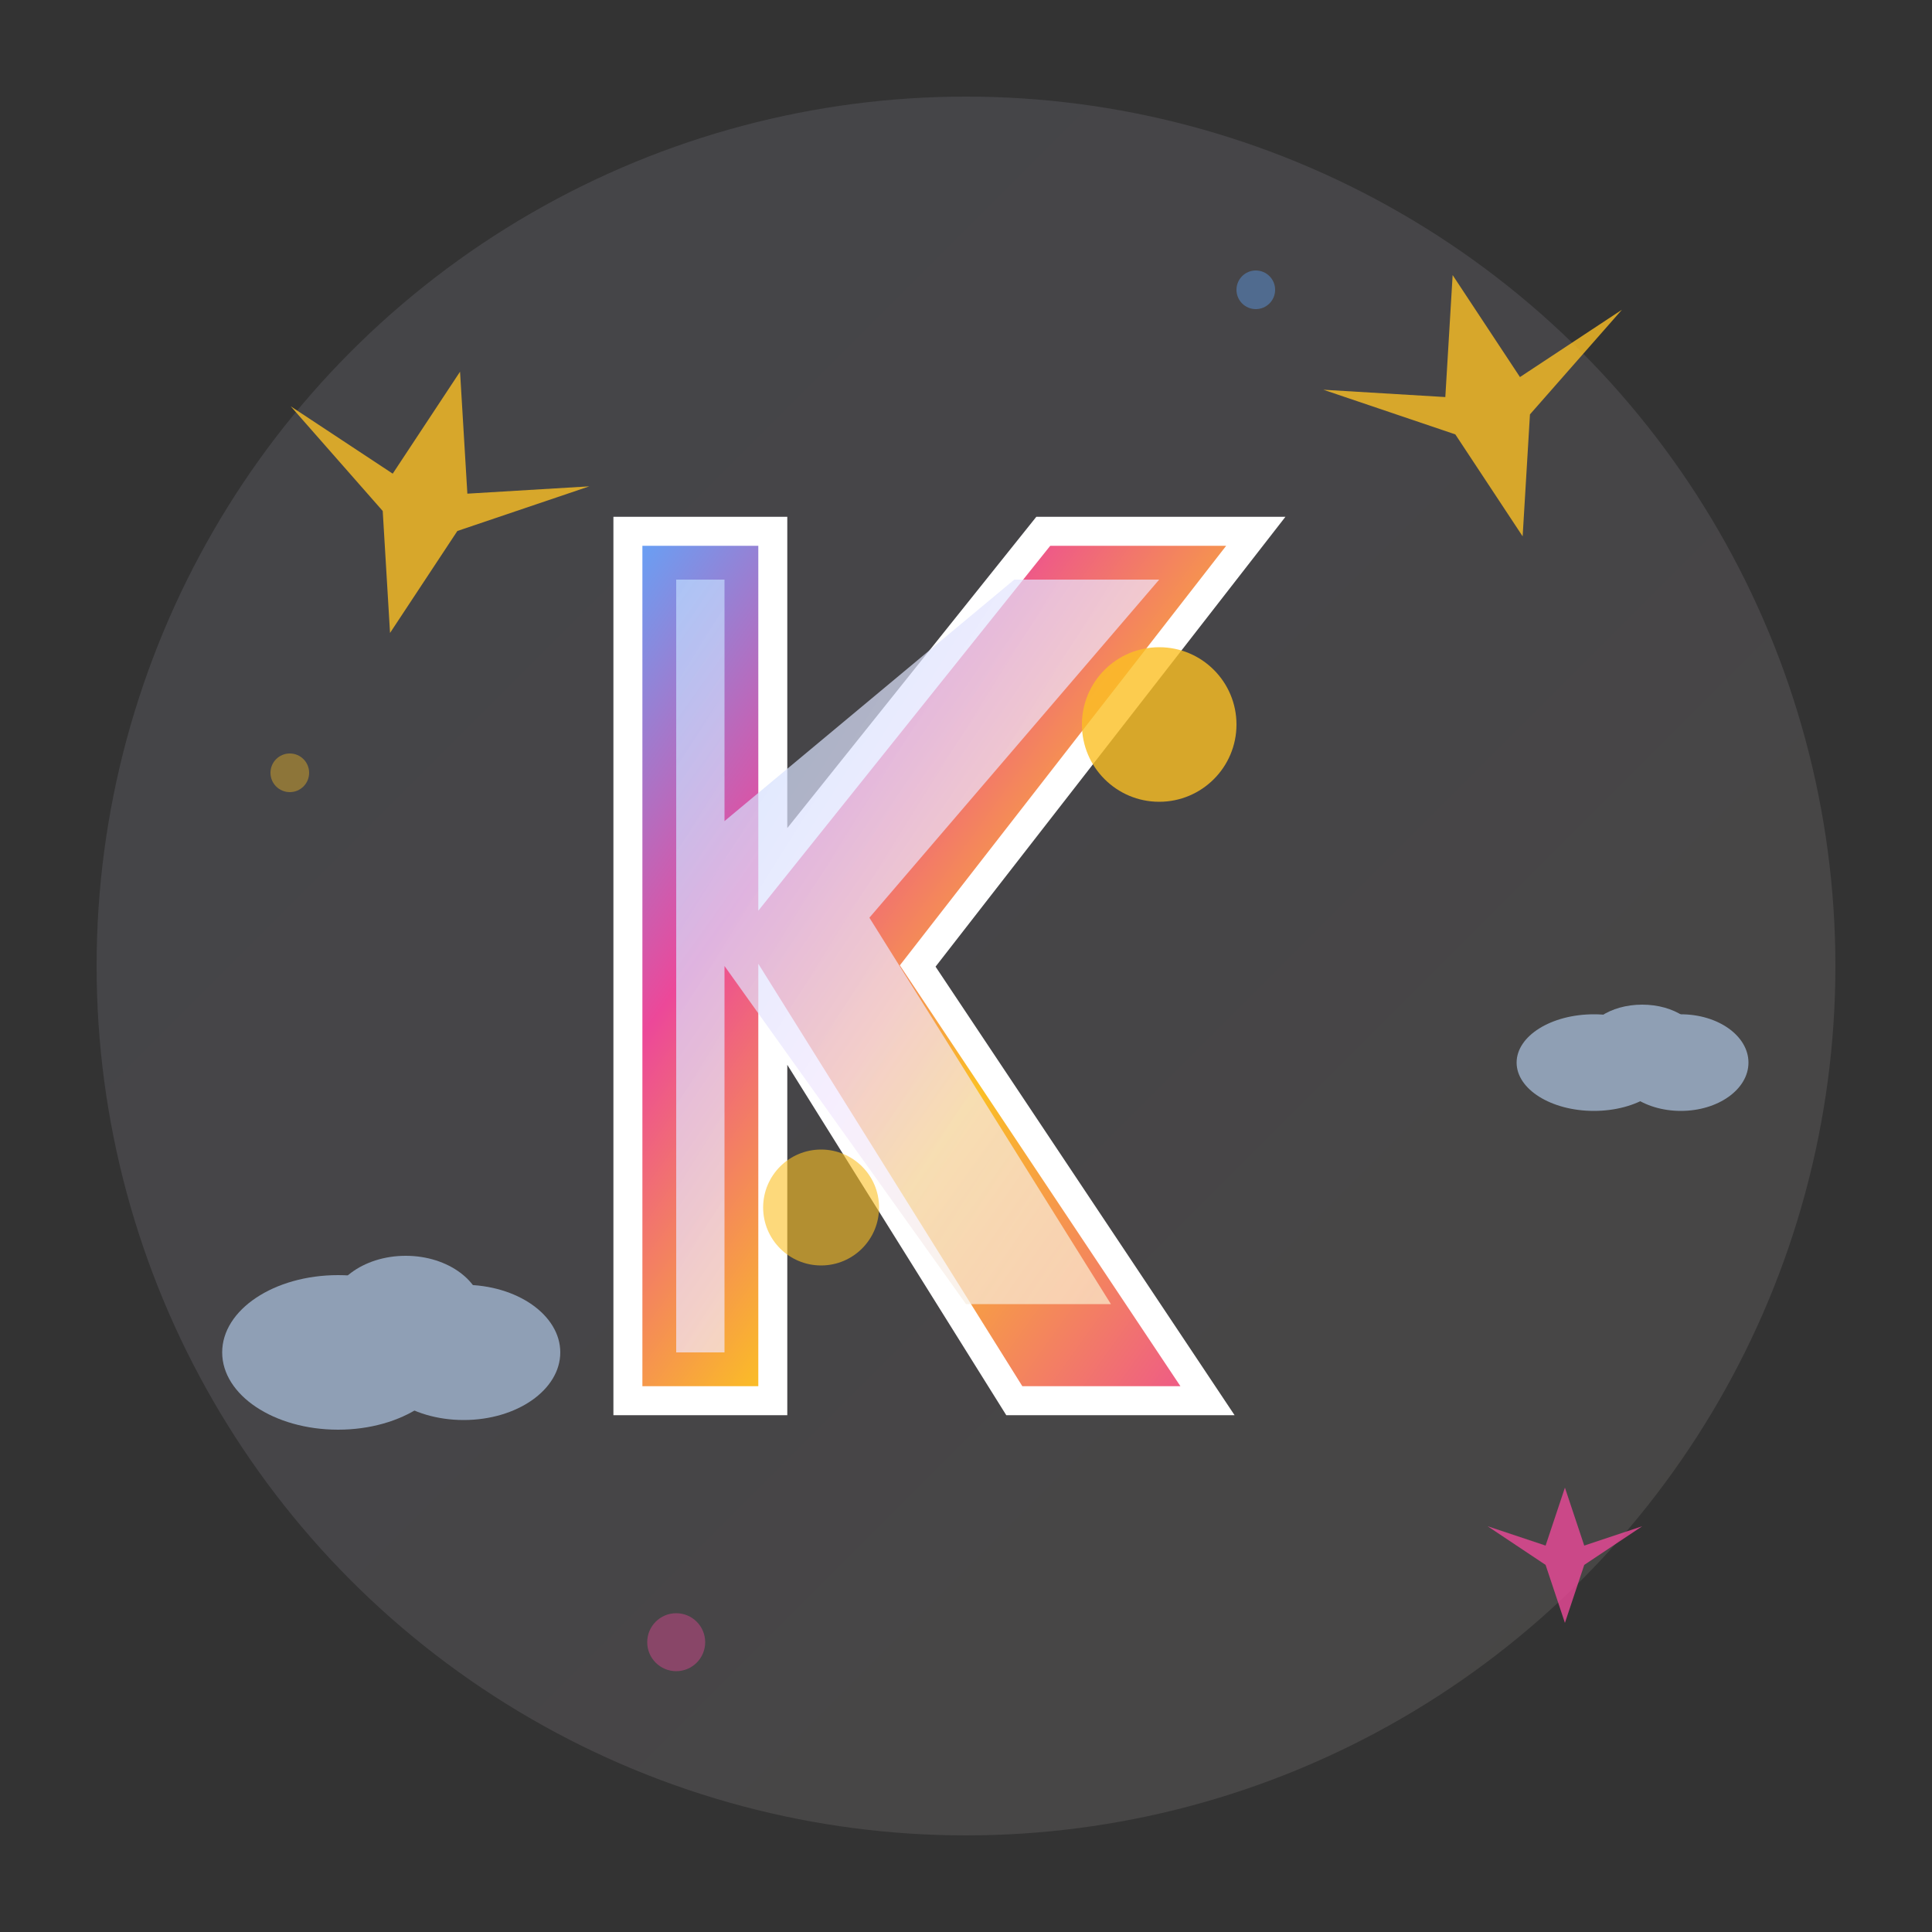 <svg viewBox="0 0 200 200" xmlns="http://www.w3.org/2000/svg">
  <rect x="0" y="0" width="200" height="200" fill="#333333" stroke="none"/>
  <!-- Background circle -->
  <circle cx="100" cy="100" r="90" fill="url(#bgGradient)" opacity="0.1"/>
  
  <!-- Main gradient definitions -->
  <defs>
    <linearGradient id="bgGradient" x1="0%" y1="0%" x2="100%" y2="100%">
      <stop offset="0%" style="stop-color:#E0E7FF"/>
      <stop offset="50%" style="stop-color:#F3E8FF"/>
      <stop offset="100%" style="stop-color:#FEF3E2"/>
    </linearGradient>
    
    <linearGradient id="kGradient" x1="0%" y1="0%" x2="100%" y2="100%">
      <stop offset="0%" style="stop-color:#60A5FA"/>
      <stop offset="30%" style="stop-color:#EC4899"/>
      <stop offset="60%" style="stop-color:#FBBF24"/>
      <stop offset="100%" style="stop-color:#EC4899"/>
    </linearGradient>
    
    <linearGradient id="kInner" x1="0%" y1="0%" x2="100%" y2="100%">
      <stop offset="0%" style="stop-color:#BFDBFE"/>
      <stop offset="50%" style="stop-color:#F3E8FF"/>
      <stop offset="100%" style="stop-color:#FEF3C7"/>
    </linearGradient>
  </defs>
  
  <!-- Decorative stars -->
  <g opacity="0.8">
    <!-- Star 1 -->
    <polygon points="40,50 44,38 48,50 60,46 48,54 44,66 40,54 28,46" 
             fill="#FBBF24" transform="rotate(15 44 52)"/>
    <!-- Star 2 -->
    <polygon points="150,40 154,28 158,40 170,36 158,44 154,56 150,44 138,36" 
             fill="#FBBF24" transform="rotate(-15 154 42)"/>
    <!-- Star 3 -->
    <polygon points="160,160 162,154 164,160 170,158 164,162 162,168 160,162 154,158" 
             fill="#EC4899"/>
  </g>
  
  <!-- Cloud decorations -->
  <g opacity="0.6">
    <!-- Cloud 1 -->
    <ellipse cx="35" cy="140" rx="12" ry="8" fill="#BFDBFE"/>
    <ellipse cx="42" cy="136" rx="8" ry="6" fill="#BFDBFE"/>
    <ellipse cx="48" cy="140" rx="10" ry="7" fill="#BFDBFE"/>
    
    <!-- Cloud 2 (smaller) -->
    <ellipse cx="165" cy="110" rx="8" ry="5" fill="#BFDBFE"/>
    <ellipse cx="170" cy="108" rx="6" ry="4" fill="#BFDBFE"/>
    <ellipse cx="174" cy="110" rx="7" ry="5" fill="#BFDBFE"/>
  </g>
  
  <!-- Main letter K -->
  <g transform="translate(100, 100)">
    <!-- K outer stroke -->
    <path d="M -35 -45 L -35 45 L -20 45 L -20 5 L 5 45 L 25 45 L -5 0 L 30 -45 L 8 -45 L -20 -10 L -20 -45 Z" 
          fill="url(#kGradient)" 
          stroke="#FFFFFF" 
          stroke-width="3"/>
    
    <!-- K inner highlight -->
    <path d="M -30 -40 L -30 40 L -25 40 L -25 0 L 0 35 L 15 35 L -10 -5 L 20 -40 L 5 -40 L -25 -15 L -25 -40 Z" 
          fill="url(#kInner)" 
          opacity="0.7"/>
    
    <!-- Yellow accent circles -->
    <circle cx="20" cy="-25" r="8" fill="#FBBF24" opacity="0.8"/>
    <circle cx="-15" cy="25" r="6" fill="#FBBF24" opacity="0.6"/>
  </g>
  
  <!-- Additional decorative elements -->
  <g opacity="0.4">
    <!-- Small dots -->
    <circle cx="70" cy="170" r="3" fill="#EC4899"/>
    <circle cx="130" cy="30" r="2" fill="#60A5FA"/>
    <circle cx="30" cy="80" r="2" fill="#FBBF24"/>
  </g>
</svg>
